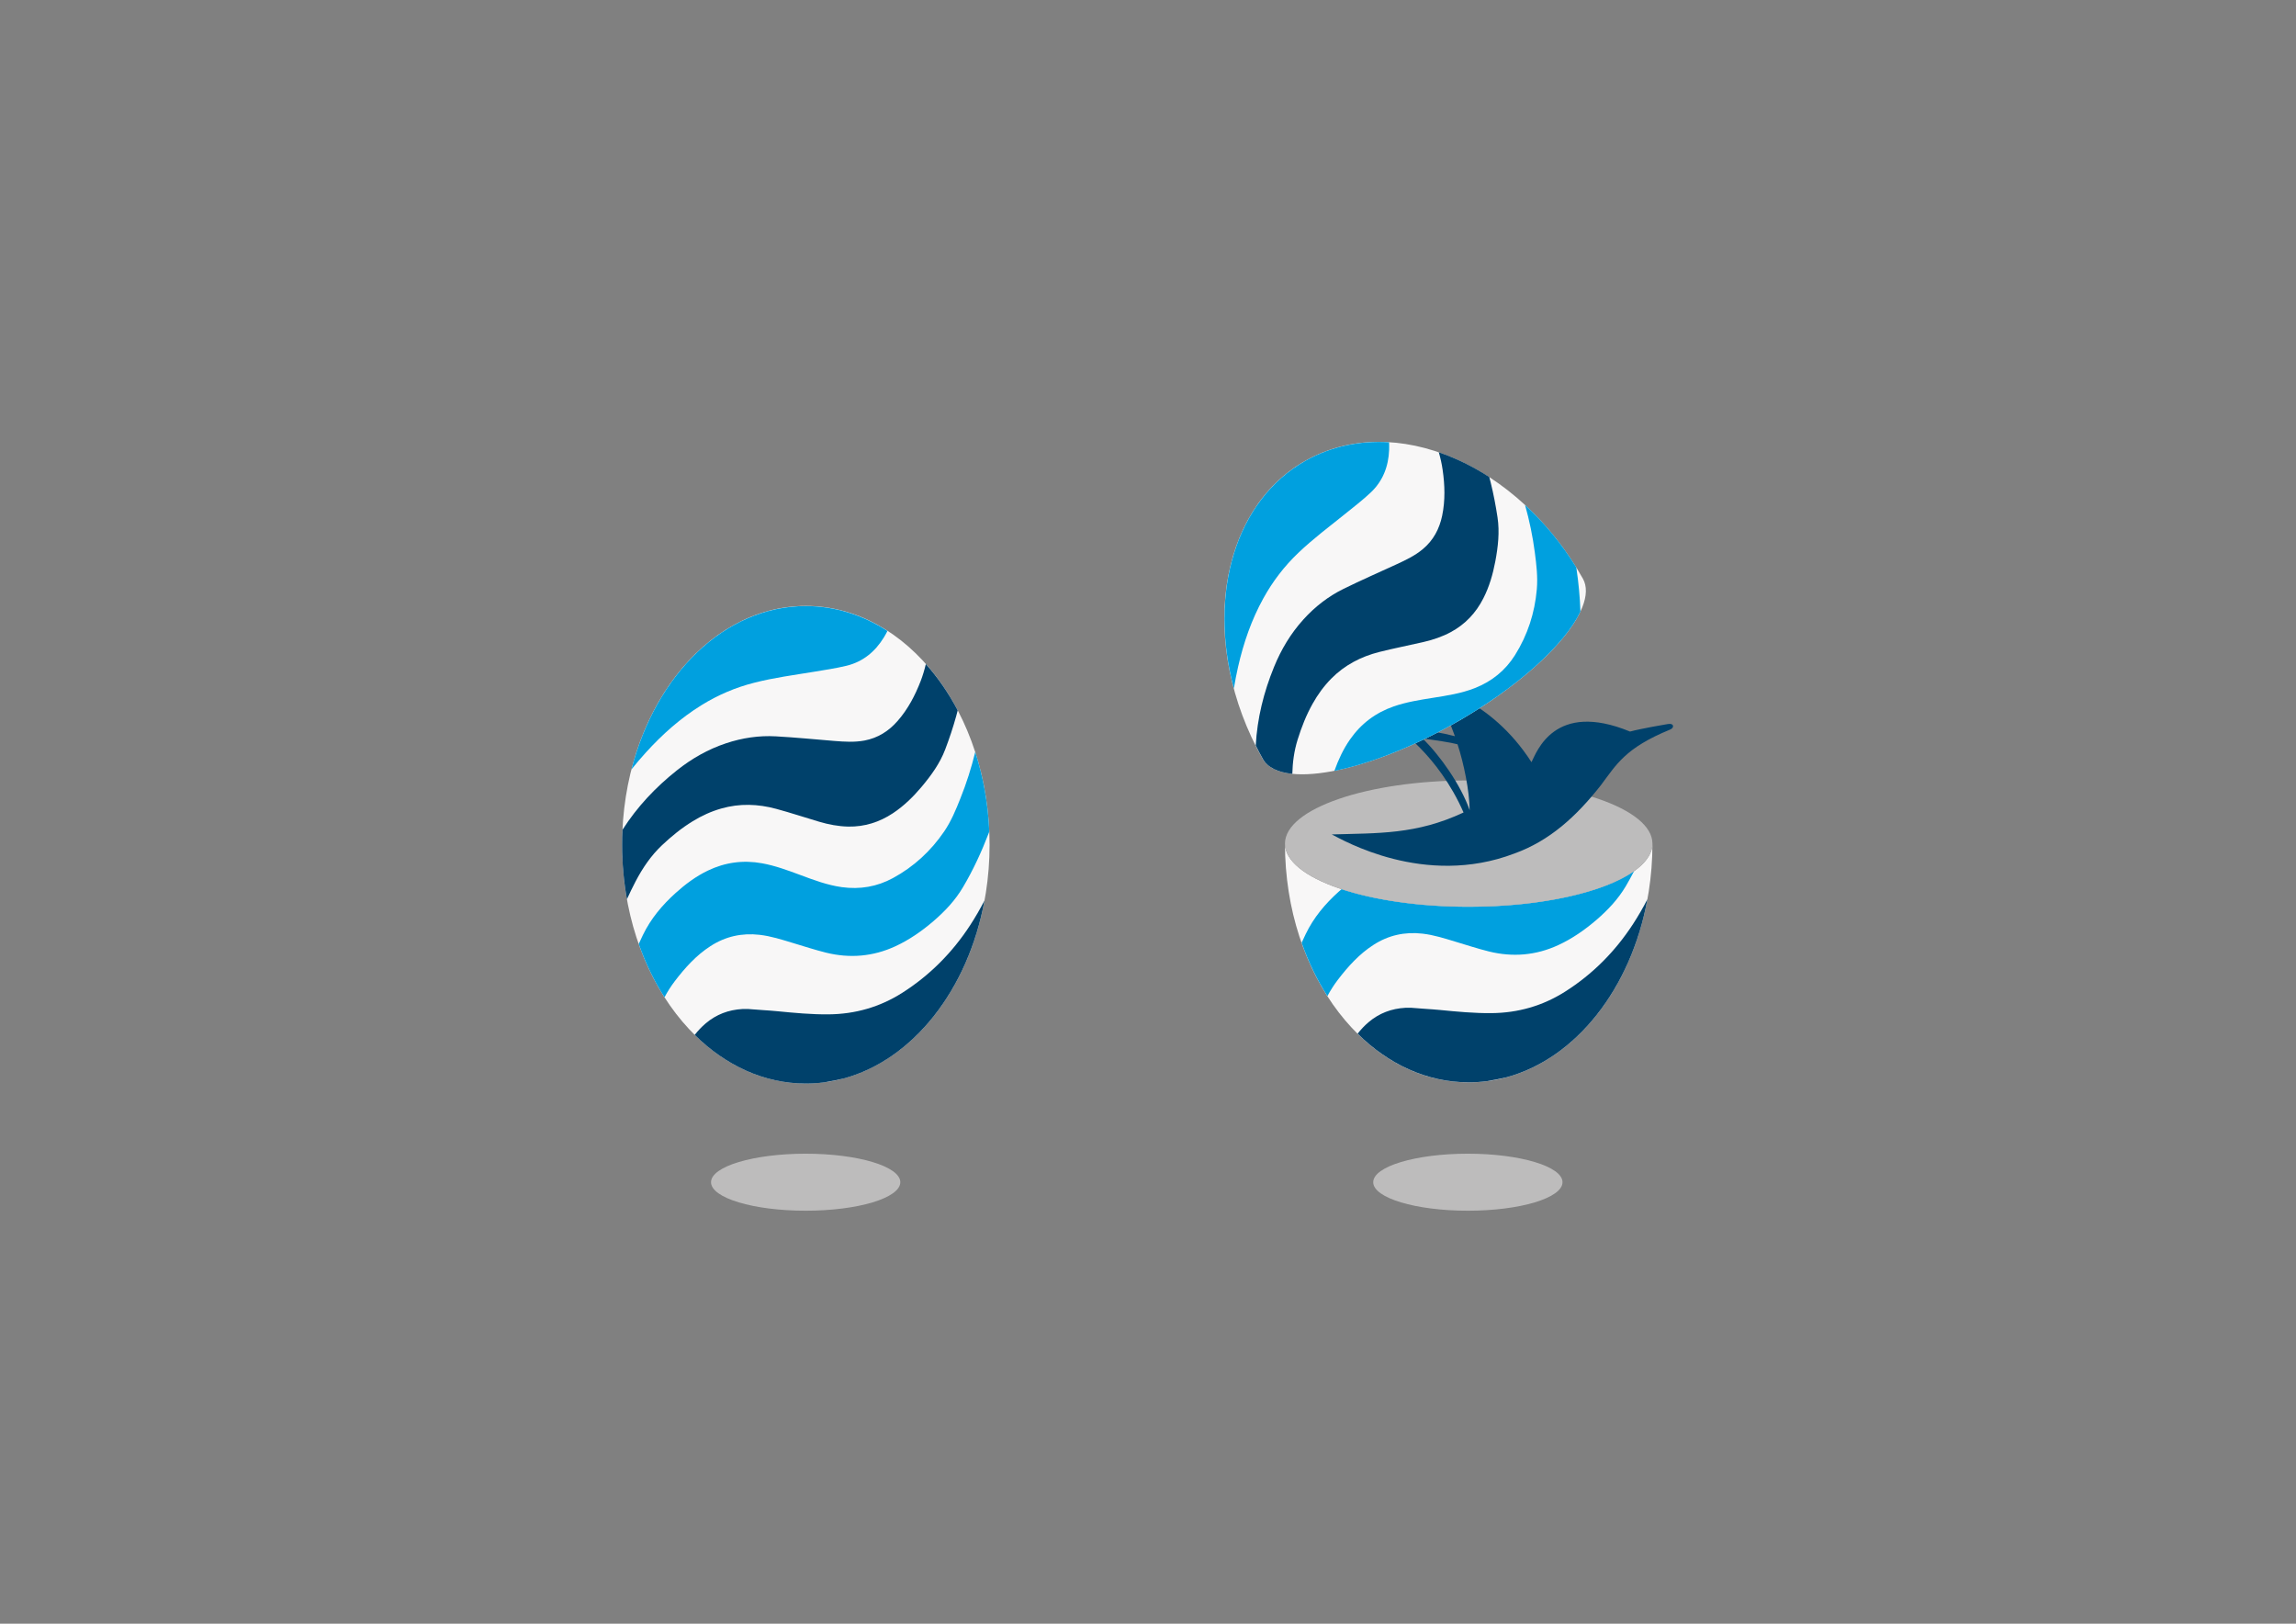 <?xml version="1.0" encoding="utf-8"?>
<!-- Generator: Adobe Illustrator 23.0.1, SVG Export Plug-In . SVG Version: 6.00 Build 0)  -->
<svg version="1.1" id="Layer_1" xmlns="http://www.w3.org/2000/svg" xmlns:xlink="http://www.w3.org/1999/xlink" x="0px" y="0px"
	 viewBox="0 0 546.82 386.64" style="enable-background:new 0 0 546.82 386.64;" xml:space="preserve">
<rect x="0" y="0" width="546.82" height="386.64" fill="#808080" stroke="none"/>
<style type="text/css">
	.st0{fill:#F8F7F7;}
	.st1{fill:none;}
	.st2{fill:#FFFFFF;}
	.st3{fill:#00A0DF;}
	.st4{fill:#00416B;}
	.st5{fill:#BDBCBC;}
</style>
<g>
	<path class="st0" d="M191.92,258.01c-24.17,0-43.76-25.46-43.76-56.86c0-31.4,19.59-56.86,43.76-56.86
		c24.17,0,43.76,25.46,43.76,56.86C235.68,232.56,216.09,258.01,191.92,258.01z"/>
	<g>
		<path class="st1" d="M229.33,211.31c-1.84,3.11-4.28,5.7-7,8.04c-2.79,2.39-5.78,4.48-9.13,6.02c-5.31,2.44-10.82,2.89-16.46,1.5
			c-2.69-0.66-5.33-1.53-7.98-2.33c-2.59-0.78-5.16-1.61-7.86-1.92c-4.21-0.49-8.12,0.38-11.69,2.69c-3.39,2.19-6.04,5.13-8.47,8.31
			c-0.94,1.23-1.76,2.53-2.48,3.87c2.13,3.32,4.54,6.32,7.19,8.95c0.78-0.98,1.63-1.91,2.61-2.73c2.54-2.14,5.48-3.24,8.77-3.43
			c0.48-0.03,0.95,0,1.43,0c0-0.04,0.01-0.09,0.01-0.13c2.27,0.22,4.54,0.43,6.81,0.65c4.08,0.4,8.16,0.79,12.27,0.75
			c6.32-0.07,12.18-1.73,17.52-5.12c6.58-4.17,11.94-9.59,16.18-16.11c1.24-1.91,2.37-3.88,3.42-5.89
			c0.78-4.26,1.21-8.69,1.21-13.26c0-1.04-0.03-2.08-0.07-3.11c-0.04,0.1-0.07,0.2-0.11,0.31
			C233.78,202.83,231.78,207.18,229.33,211.31z"/>
		<path class="st1" d="M200.91,256.81c-1.53,0.36-3.08,0.66-4.63,0.92C197.85,257.53,199.39,257.22,200.91,256.81z"/>
		<path class="st1" d="M225.1,178.45c-1.26,3.32-3.33,6.17-5.6,8.88c-2,2.4-4.22,4.57-6.84,6.3c-3.22,2.14-6.76,3.25-10.65,3.19
			c-2.37-0.04-4.67-0.49-6.93-1.16c-3.42-1.01-6.81-2.14-10.25-3.07c-4.32-1.17-8.69-1.32-13.04-0.08
			c-2.41,0.69-4.67,1.72-6.81,3.03c-2.66,1.63-5.07,3.59-7.34,5.73c-2.63,2.48-4.61,5.42-6.28,8.61c-0.73,1.39-1.41,2.8-2.06,4.23
			c0.67,3.71,1.61,7.28,2.81,10.68c0.32-0.71,0.65-1.42,0.99-2.12c1.88-3.9,4.62-7.14,7.8-10.02c2.32-2.09,4.8-3.95,7.63-5.31
			c4.13-1.99,8.45-2.58,12.96-1.76c3.13,0.57,6.09,1.66,9.06,2.77c3.25,1.21,6.48,2.43,9.94,2.91c4.29,0.59,8.37-0.1,12.16-2.16
			c4.96-2.7,9.02-6.43,12.2-11.09c1.66-2.43,2.79-5.15,3.88-7.87c1.44-3.6,2.61-7.27,3.52-11.01c-1.14-3.52-2.55-6.85-4.18-9.97
			c-0.12,0.45-0.24,0.91-0.36,1.36C226.97,173.19,226.08,175.85,225.1,178.45z"/>
		<path class="st1" d="M210.5,151.78c-2.09,3.4-4.98,5.79-8.88,6.74c-2.57,0.63-5.2,1.01-7.81,1.44c-4.74,0.79-9.51,1.41-14.17,2.6
			c-4.47,1.14-8.66,2.93-12.58,5.35c-4.99,3.08-9.31,6.94-13.24,11.26c-1.18,1.3-2.32,2.64-3.42,4.01
			c-1.17,4.57-1.91,9.39-2.15,14.39c3.49-5.47,7.88-10.13,12.96-14.16c3.53-2.8,7.39-5.02,11.68-6.44
			c3.87-1.28,7.85-1.88,11.91-1.66c4.66,0.26,9.3,0.72,13.95,1.1c2.38,0.2,4.76,0.35,7.13-0.1c3.2-0.6,5.79-2.25,7.91-4.68
			c2.44-2.79,4.12-6.02,5.45-9.45c0.52-1.34,0.92-2.71,1.25-4.09c-2.76-3.1-5.83-5.76-9.13-7.89
			C211.09,150.75,210.81,151.27,210.5,151.78z"/>
		<path class="st2" d="M185.08,240.79c-2.27-0.22-4.54-0.44-6.81-0.65c0,0.04-0.01,0.09-0.01,0.13c0-0.04,0.01,0.04,0.01,0
			C180.54,240.48,182.81,240.56,185.08,240.79z"/>
		<path class="st3" d="M224.86,198c-3.18,4.66-7.24,8.4-12.2,11.09c-3.79,2.06-7.87,2.75-12.16,2.16c-3.46-0.48-6.7-1.7-9.94-2.91
			c-2.96-1.1-5.93-2.2-9.06-2.77c-4.51-0.82-8.83-0.23-12.96,1.76c-2.82,1.36-5.31,3.22-7.63,5.31c-3.19,2.88-5.92,6.12-7.8,10.02
			c-0.34,0.7-0.67,1.41-0.99,2.12c1.62,4.59,3.68,8.86,6.14,12.69c0.72-1.34,1.53-2.63,2.48-3.87c2.43-3.18,5.08-6.12,8.47-8.31
			c3.57-2.31,7.47-3.17,11.69-2.69c2.7,0.31,5.28,1.14,7.86,1.92c2.66,0.8,5.3,1.66,7.98,2.33c5.64,1.39,11.15,0.94,16.46-1.5
			c3.35-1.54,6.34-3.63,9.13-6.02c2.72-2.34,5.16-4.93,7-8.04c2.45-4.13,4.45-8.48,6.17-12.96c0.04-0.1,0.07-0.2,0.11-0.31
			c-0.28-6.68-1.44-13.06-3.35-18.94c-0.91,3.74-2.08,7.42-3.52,11.01C227.65,192.85,226.52,195.56,224.86,198z"/>
		<path class="st4" d="M213.79,171.66c-2.12,2.43-4.71,4.08-7.91,4.68c-2.37,0.44-4.75,0.29-7.13,0.1
			c-4.65-0.38-9.29-0.84-13.95-1.1c-4.06-0.23-8.04,0.37-11.91,1.66c-4.29,1.43-8.15,3.64-11.68,6.44
			c-5.08,4.03-9.47,8.68-12.96,14.16c-0.06,1.18-0.09,2.37-0.09,3.57c0,4.46,0.41,8.79,1.15,12.95c0.65-1.42,1.33-2.84,2.06-4.23
			c1.67-3.19,3.65-6.12,6.28-8.61c2.27-2.14,4.67-4.1,7.34-5.73c2.13-1.31,4.39-2.34,6.81-3.03c4.35-1.24,8.72-1.09,13.04,0.08
			c3.44,0.93,6.83,2.06,10.25,3.07c2.26,0.67,4.57,1.11,6.93,1.16c3.88,0.07,7.42-1.05,10.65-3.19c2.61-1.73,4.83-3.91,6.84-6.3
			c2.27-2.71,4.34-5.56,5.6-8.88c0.99-2.61,1.88-5.26,2.62-7.94c0.13-0.45,0.24-0.91,0.36-1.36c-2.15-4.09-4.71-7.8-7.59-11.03
			c-0.33,1.38-0.73,2.75-1.25,4.09C217.92,165.64,216.23,168.87,213.79,171.66z"/>
		<path class="st4" d="M214.87,236.42c-5.34,3.39-11.2,5.06-17.52,5.12c-4.11,0.04-8.19-0.35-12.27-0.75
			c-2.27-0.22-4.54-0.31-6.81-0.52c0,0.04-0.01-0.04-0.01,0c-0.48,0-0.96-0.02-1.43,0c-3.3,0.18-6.24,1.28-8.77,3.43
			c-0.97,0.82-1.83,1.75-2.61,2.73c7.35,7.27,16.52,11.59,26.47,11.59c1.47,0,2.92-0.1,4.36-0.28c1.55-0.27,3.1-0.56,4.63-0.92
			c16.54-4.49,29.65-21.12,33.56-42.39c-1.04,2.01-2.18,3.98-3.42,5.89C226.81,226.82,221.45,232.24,214.87,236.42z"/>
		<path class="st3" d="M167.06,167.92c3.92-2.43,8.11-4.22,12.58-5.35c4.66-1.19,9.43-1.82,14.17-2.6c2.61-0.43,5.24-0.82,7.81-1.44
			c3.9-0.95,6.79-3.34,8.88-6.74c0.31-0.51,0.6-1.03,0.86-1.55c-5.86-3.78-12.46-5.92-19.45-5.92c-19.33,0-35.73,16.3-41.52,38.89
			c1.1-1.37,2.23-2.71,3.42-4.01C157.75,174.86,162.07,171.01,167.06,167.92z"/>
	</g>
</g>
<g>
	<g>
		<path class="st0" d="M349.79,215.92c-24.17,0-43.76-6.74-43.76-15.04c0,31.4,19.59,56.86,43.76,56.86
			c24.17,0,43.76-25.46,43.76-56.86C393.55,209.18,373.96,215.92,349.79,215.92z"/>
	</g>
	<path class="st4" d="M372.75,236.13c-5.34,3.39-11.2,5.06-17.52,5.12c-4.11,0.04-8.19-0.35-12.27-0.75
		c-2.27-0.22-4.54-0.31-6.81-0.52c0,0.04-0.01-0.04-0.01,0c-0.48,0-0.96-0.02-1.43,0c-3.3,0.18-6.24,1.28-8.77,3.43
		c-0.97,0.82-1.83,1.75-2.61,2.73c7.35,7.27,16.52,11.59,26.47,11.59c1.47,0,2.92-0.1,4.36-0.28c1.55-0.27,3.1-0.56,4.63-0.92
		c16.54-4.49,29.65-21.12,33.56-42.39c-1.04,2.01-2.18,3.98-3.42,5.89C384.69,226.54,379.33,231.96,372.75,236.13z"/>
	<g>
		<path class="st3" d="M349.79,215.92c-11.75,0-22.41-1.6-30.27-4.19c-0.24,0.21-0.49,0.41-0.73,0.63
			c-3.19,2.88-5.92,6.12-7.8,10.02c-0.34,0.7-0.67,1.41-0.99,2.12c1.62,4.59,3.68,8.86,6.14,12.69c0.72-1.34,1.53-2.63,2.48-3.87
			c2.43-3.18,5.08-6.12,8.47-8.31c3.57-2.31,7.47-3.17,11.69-2.69c2.7,0.31,5.28,1.14,7.86,1.92c2.66,0.8,5.3,1.66,7.98,2.33
			c5.64,1.39,11.15,0.94,16.46-1.5c3.35-1.54,6.34-3.63,9.13-6.02c2.72-2.34,5.16-4.93,7-8.04c0.7-1.18,1.35-2.39,1.98-3.6
			C382.11,212.45,367.13,215.92,349.79,215.92z"/>
	</g>
	<path class="st5" d="M349.79,215.92c-24.17,0-43.76-6.74-43.76-15.04c0-8.31,19.59-15.04,43.76-15.04
		c24.17,0,43.76,6.74,43.76,15.04C393.55,209.18,373.96,215.92,349.79,215.92z"/>
</g>
<g>
	<g>
		<g>
			<path class="st4" d="M338.8,175.85c3.1,0.41,6.81,0.96,8.33,1.38c1.51,4.61,2.82,11.01,2.89,15.69
				C347.88,186.86,342.93,179.84,338.8,175.85 M388.21,174.2c-18.03-7.43-22.23,4.89-23.47,7.29c-9.91-15.41-23.6-17.96-23.81-18.03
				c1.65,2.75,2.96,4.68,5.57,11.84c-6.26-1.65-14.04-2.13-14.04-2.13s10.05,6.47,16.1,20.3c-11.29,5.3-20.37,4.89-31.38,5.23
				c2.48,1.24,22.02,12.73,43.49,4.54c8.4-3.03,14.73-8.81,20.58-16.24c3.72-4.95,5.78-8.88,16.52-13.28
				c1.03-0.41,0.96-1.58-0.55-1.31C396.83,172.46,390.76,173.51,388.21,174.2"/>
		</g>
	</g>
</g>
<g>
	<path class="st0" d="M346.22,172.35c21.06-11.85,34.84-27.33,30.76-34.57c-15.4-27.37-44.95-39.95-66.02-28.1
		c-21.06,11.85-25.66,43.64-10.26,71.01C304.78,187.93,325.16,184.2,346.22,172.35z"/>
	<path class="st3" d="M300.89,142.46c2.23-4.04,5-7.65,8.34-10.83c3.48-3.32,7.33-6.21,11.08-9.22c2.06-1.66,4.17-3.28,6.1-5.09
		c2.93-2.74,4.28-6.24,4.43-10.23c0.02-0.6,0.01-1.19-0.01-1.78c-6.96-0.42-13.76,0.95-19.85,4.37
		c-16.85,9.48-23.15,31.72-17.12,54.25c0.29-1.73,0.62-3.45,1.01-5.17C296.17,153.07,298.05,147.59,300.89,142.46z"/>
	<path class="st3" d="M346.22,172.35c15.11-8.5,26.47-18.87,30.18-26.72c-0.11-3.42-0.44-6.82-0.94-10.21
		c-0.02-0.11-0.04-0.21-0.05-0.32c-3.52-5.69-7.66-10.68-12.2-14.86c1.04,3.71,1.83,7.48,2.33,11.33c0.38,2.91,0.73,5.83,0.47,8.77
		c-0.49,5.62-2.19,10.87-5.19,15.65c-2.3,3.66-5.51,6.26-9.54,7.85c-3.25,1.28-6.67,1.8-10.09,2.34c-3.12,0.49-6.24,0.99-9.25,2.03
		c-4.34,1.5-7.81,4.13-10.43,7.89c-1.61,2.31-2.77,4.83-3.71,7.46C325.91,181.95,335.98,178.11,346.22,172.35z"/>
	<path class="st4" d="M307.78,184.27c0.07-2.75,0.43-5.46,1.26-8.13c0.93-2.98,2.06-5.87,3.59-8.59c1.22-2.18,2.68-4.19,4.45-5.98
		c3.19-3.22,7.07-5.22,11.41-6.32c3.46-0.87,6.96-1.55,10.44-2.35c2.3-0.53,4.53-1.27,6.61-2.39c3.42-1.85,5.96-4.55,7.72-8
		c1.43-2.79,2.29-5.78,2.87-8.85c0.65-3.47,1.05-6.97,0.52-10.49c-0.42-2.76-0.94-5.5-1.61-8.21c-0.11-0.46-0.24-0.91-0.35-1.37
		c-3.88-2.51-7.93-4.49-12.02-5.89c0.39,1.37,0.71,2.75,0.91,4.18c0.53,3.64,0.64,7.28-0.11,10.91c-0.66,3.16-2.1,5.87-4.6,7.96
		c-1.85,1.55-4,2.58-6.17,3.58c-4.24,1.95-8.51,3.82-12.7,5.88c-3.65,1.79-6.83,4.27-9.56,7.28c-3.04,3.35-5.32,7.17-7.02,11.34
		c-2.45,6-4,12.21-4.35,18.69c0.53,1.06,1.08,2.11,1.67,3.16C301.86,182.75,304.34,183.92,307.78,184.27z"/>
</g>
<ellipse class="st5" cx="191.88" cy="281.51" rx="22.54" ry="6.79"/>
<ellipse class="st5" cx="349.59" cy="281.51" rx="22.54" ry="6.79"/>
</svg>
